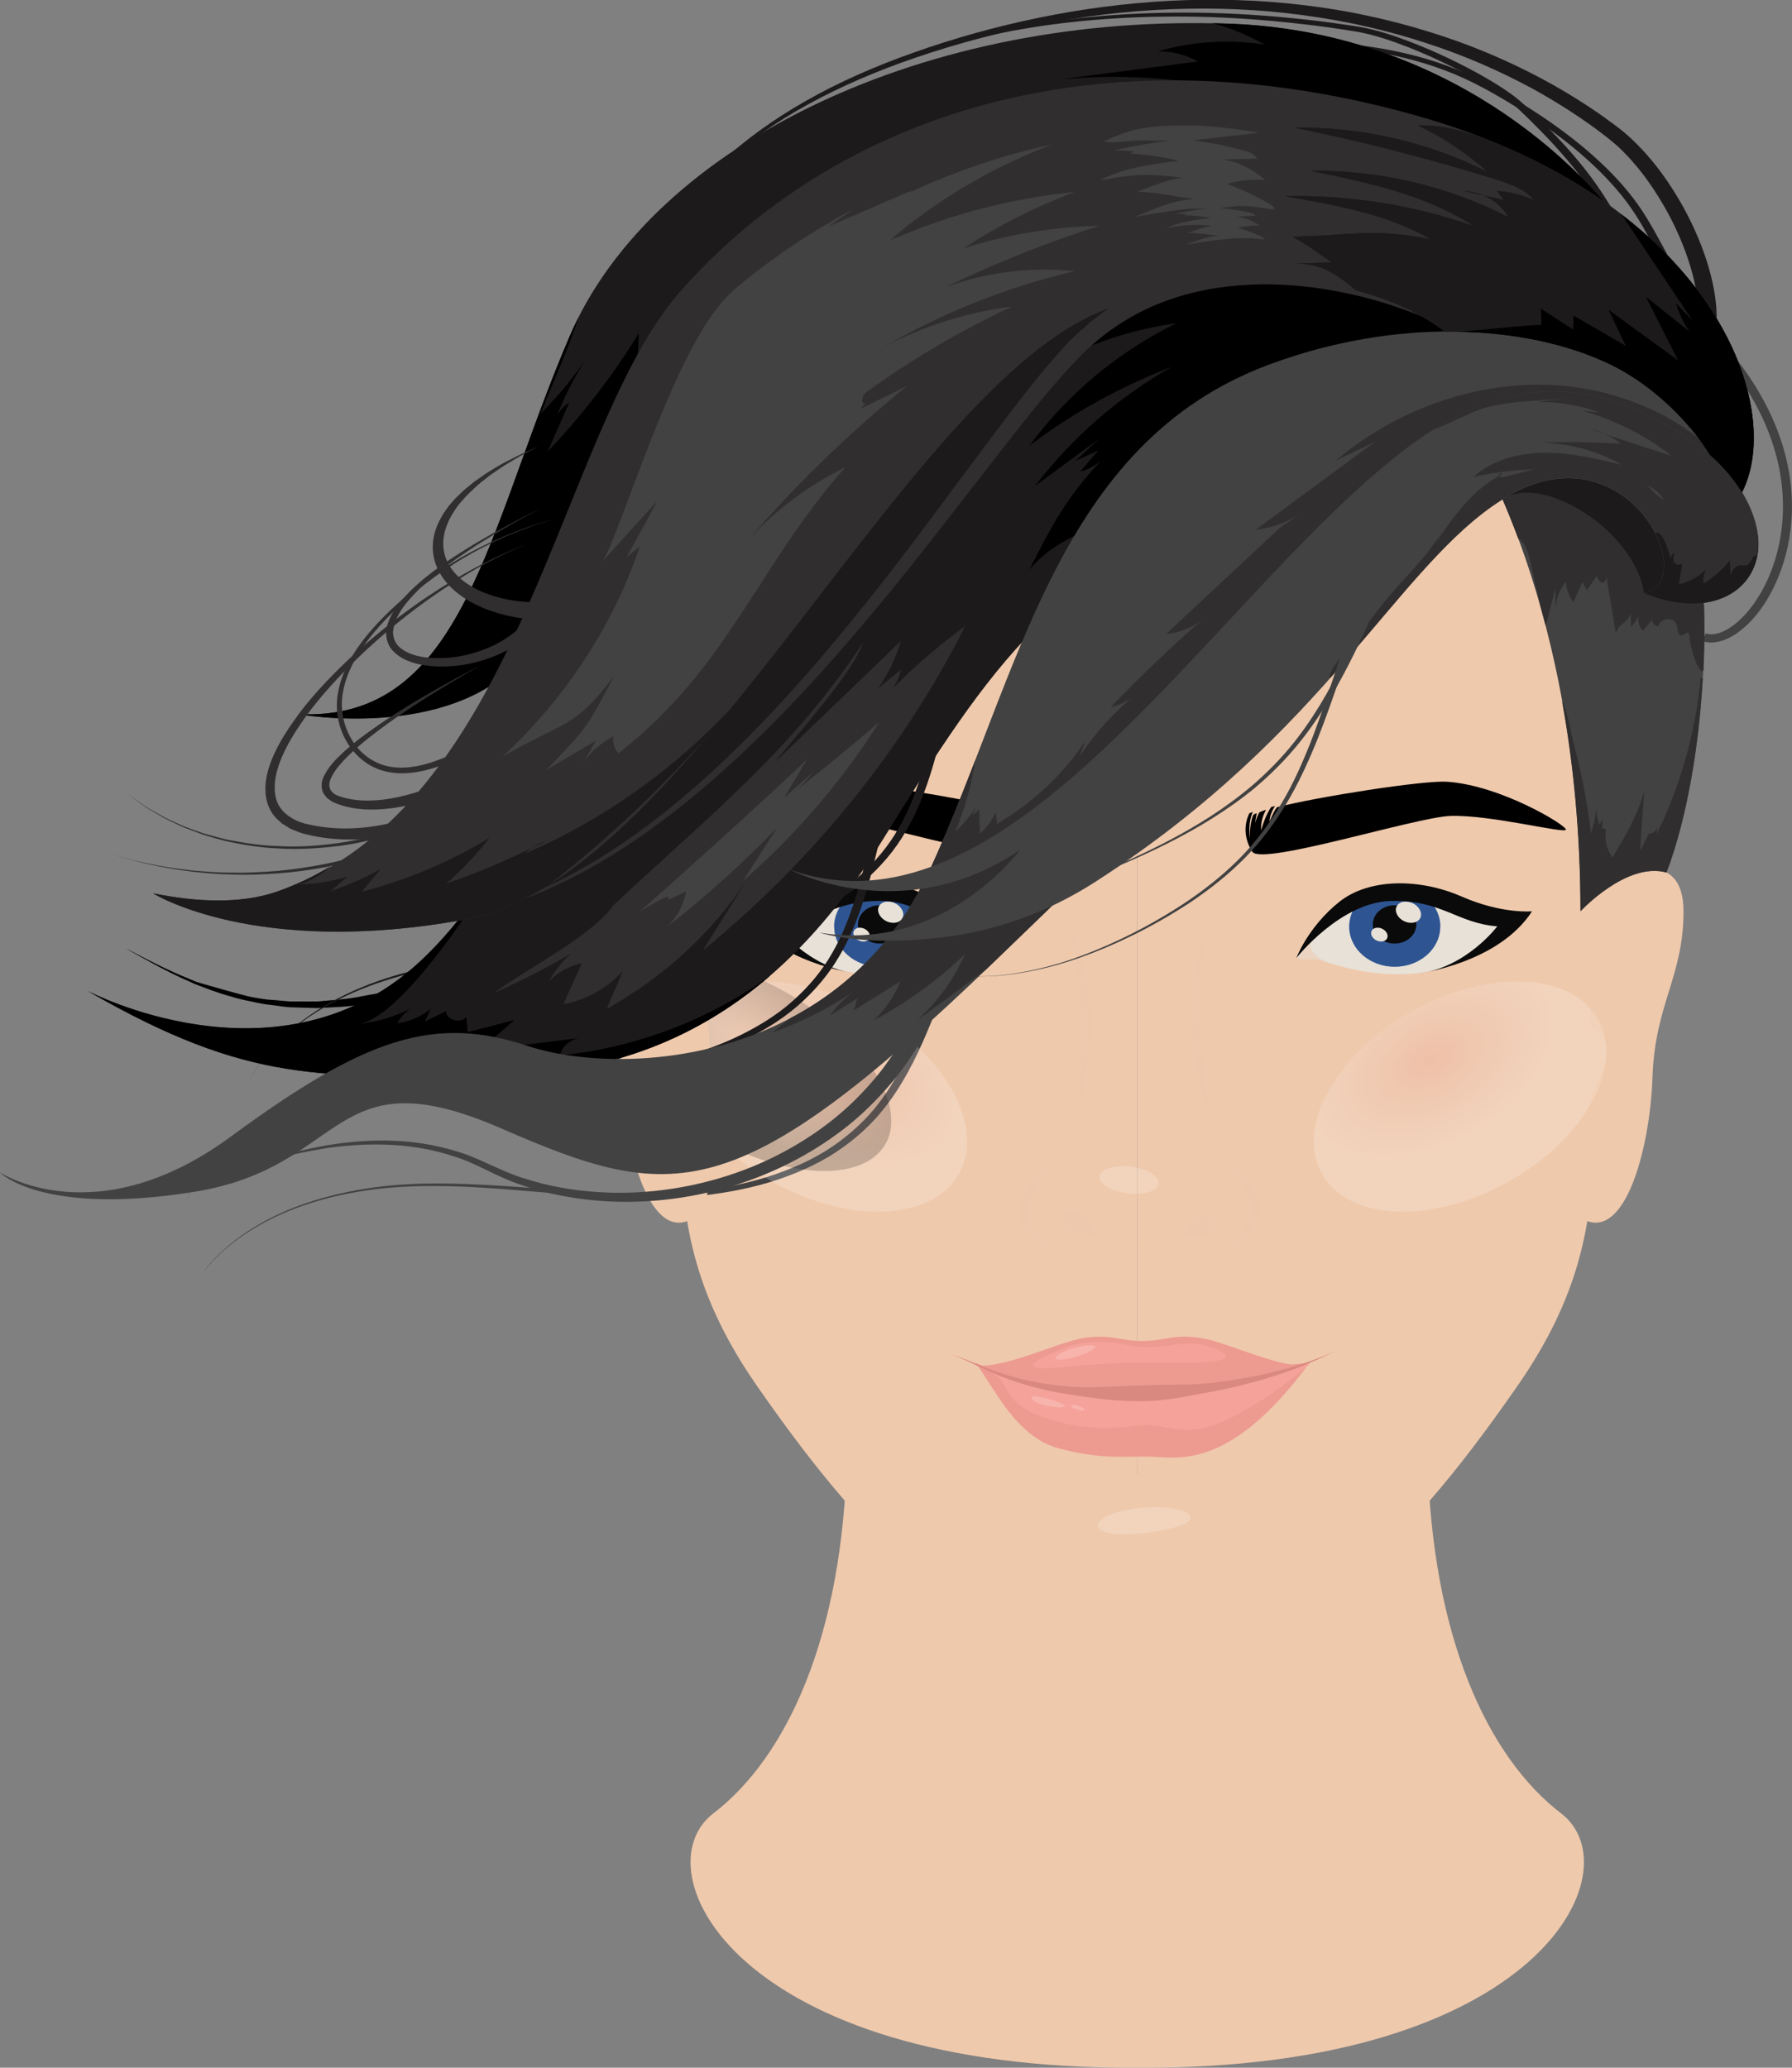<?xml version="1.0" encoding="UTF-8"?>
<svg xmlns="http://www.w3.org/2000/svg" xmlns:xlink="http://www.w3.org/1999/xlink" viewBox="0 0 130 150">
  <rect x="0" y="0" width="130" height="150" fill="#808080" stroke="none"/>
  <defs>
    <style>
      .cls-1 {
        fill: #ed9a91;
      }

      .cls-2 {
        isolation: isolate;
      }

      .cls-3 {
        fill: #f5a39a;
      }

      .cls-4 {
        fill: #0a0a0a;
      }

      .cls-5 {
        fill: url(#radial-gradient-3);
      }

      .cls-5, .cls-6, .cls-7, .cls-8, .cls-9 {
        opacity: .2;
      }

      .cls-5, .cls-7, .cls-10, .cls-11 {
        mix-blend-mode: screen;
      }

      .cls-6, .cls-12, .cls-13, .cls-14, .cls-15, .cls-8, .cls-9 {
        mix-blend-mode: multiply;
      }

      .cls-6, .cls-13, .cls-16, .cls-17, .cls-15 {
        fill: #efc9ac;
      }

      .cls-18 {
        fill: #e8e1d7;
      }

      .cls-7 {
        fill: #fff;
      }

      .cls-19, .cls-10 {
        fill: #424242;
      }

      .cls-12, .cls-13 {
        opacity: .3;
      }

      .cls-14, .cls-20 {
        fill: #2e5592;
      }

      .cls-14, .cls-10, .cls-17, .cls-15, .cls-11 {
        opacity: .5;
      }

      .cls-21 {
        fill: #1c1a1b;
      }

      .cls-22 {
        fill: #d98980;
      }

      .cls-23 {
        fill: #f7b4ad;
      }

      .cls-24 {
        fill: #302e2f;
      }

      .cls-8 {
        fill: url(#radial-gradient-2);
      }

      .cls-9 {
        fill: url(#radial-gradient);
      }
    </style>
    <radialGradient id="radial-gradient" cx="79.34" cy="781.82" fx="79.34" fy="781.82" r="12.36" gradientTransform="translate(436.58 403.75) rotate(148.04) scale(.93 .58) skewX(2.8)" gradientUnits="userSpaceOnUse">
      <stop offset="0" stop-color="#ed9a91"/>
      <stop offset=".39" stop-color="#f5ccc7"/>
      <stop offset=".73" stop-color="#fcf0ef"/>
      <stop offset=".9" stop-color="#fff"/>
    </radialGradient>
    <radialGradient id="radial-gradient-2" cx="-157.51" cy="531.65" fx="-157.51" fy="531.65" r="12.36" gradientTransform="translate(.98 403.75) rotate(31.96) scale(.93 -.58) skewX(2.8)" xlink:href="#radial-gradient"/>
    <radialGradient id="radial-gradient-3" cx="-163.05" cy="500.64" fx="-163.05" fy="500.64" r="12.36" gradientTransform="translate(40.06 350.1) rotate(31.96) scale(.93 -.48) skewX(2.32)" gradientUnits="userSpaceOnUse">
      <stop offset="0" stop-color="#edc4b0"/>
      <stop offset="1" stop-color="#000"/>
    </radialGradient>
  </defs>
  <g class="cls-2">
    <g id="Layer_2" data-name="Layer 2">
      <g id="Layer_1-2" data-name="Layer 1">
        <g>
          <path class="cls-16" d="M113.25,131.55c-5.34-4.09-9.42-12.87-9.69-25.99l-21.06,1.36-21.06-1.36c-.28,13.12-4.35,21.9-9.69,25.99-5.34,4.09,1.56,18.62,30.75,18.45,29.19,.17,36.09-14.36,30.75-18.45Z"/>
          <path class="cls-6" d="M82.5,106.92l-21.06-1.36c-.07,3.11-.35,6.03-.81,8.76,4.29,6.15,13.46,10.97,26.9,11.61,11.77,.56,14.96,12.32,19.23,19.22,8.4-4.56,9.78-11.05,6.5-13.59,0,0,0,0-.01-.01-1.34-1.02-2.59-1.18-3.73-2.9-.38-.57-.74-1.19-1.09-1.83-.36-.66-.71-1.36-1.04-2.1-.37-.82-.72-1.69-1.04-2.59-.33-.92-.63-1.87-.9-2.87-1.1-3.99-1.79-8.61-1.9-13.7l-21.06,1.36Z"/>
          <path class="cls-16" d="M115.4,59.45c1.06-20-5.62-34-32.9-35.59V119.98c11.45,0,18.85-6.85,27.59-19.45,8.75-12.6,4.24-20.82,5.31-41.09Z"/>
          <path class="cls-16" d="M49.6,59.45c-1.06-20,5.62-34,32.9-35.59V119.98c-11.45,0-18.84-6.85-27.59-19.45-8.75-12.6-4.24-20.82-5.31-41.09Z"/>
          <path class="cls-16" d="M114.65,66.11c2.88-3.32,7.48-4.74,7.48,0s-2.07,6.72-2.25,12.02c-.18,5.3-2.07,12.25-5.23,10.2-3.16-2.06,0-22.21,0-22.21Z"/>
          <path class="cls-19" d="M68.39,72.02s-.32,.87-.94,2.38c-.31,.75-.7,1.67-1.22,2.69-.53,1.02-1.17,2.16-2.07,3.29-.89,1.14-2.05,2.23-3.47,3.17-1.41,.94-3.09,1.67-4.88,2.22-1.8,.54-3.73,.87-5.69,1.04-1.97,.16-3.98,.15-5.98,.04-4-.21-7.95-.73-11.69-.8-1.87-.04-3.68,.02-5.37,.24-1.69,.22-3.27,.57-4.68,1.03-2.83,.91-4.91,2.26-6.15,3.38-.32,.27-.58,.54-.8,.77-.23,.23-.41,.43-.55,.61-.28,.34-.43,.53-.43,.53,0,0,.15-.18,.42-.53,.13-.18,.31-.39,.54-.62,.22-.24,.48-.51,.8-.78,1.22-1.14,3.3-2.51,6.13-3.45,1.41-.47,2.99-.84,4.69-1.08,1.7-.24,3.52-.32,5.39-.29,3.75,.04,7.73,.51,11.71,.69,1.99,.09,3.98,.08,5.92-.09,1.94-.19,3.84-.53,5.59-1.08,1.75-.56,3.37-1.28,4.73-2.21,1.35-.92,2.48-1.99,3.32-3.09,.86-1.1,1.47-2.22,1.98-3.22,.5-1.01,.87-1.91,1.17-2.66,.59-1.5,.9-2.37,.9-2.37l.62,.2Z"/>
          <g>
            <g>
              <path class="cls-13" d="M94.06,69.28c-.75,.29-2.41-7.27,.37-8.1,4.79-1.43,8.57-1.78,12.26,.15,3.69,1.93,4.09,4.47,3.71,5.19-1.01,1.88-16.34,2.76-16.34,2.76Z"/>
              <path class="cls-13" d="M109.73,67.03s-.72-2.86-5.65-4.26c0,0,3.1,1.56,3.97,3.38,.87,1.83,1.68,.88,1.68,.88Z"/>
              <path class="cls-13" d="M94.23,69.41s.21-5.12,5.67-6.62c0,0-3.71,1.63-4.33,5.35l-1.35,1.28Z"/>
              <g>
                <path class="cls-18" d="M94.05,69.49c.18,.2,.9,.03,1.64,.16,.67,.12,3.49,1.32,7.06,.96,3.57-.36,6.58-3.16,6.58-3.16l.71-.38s-4.61-2.93-8-2.63c-3.39,.3-7.11,2.89-8,5.05Z"/>
                <path class="cls-15" d="M96.06,69.68c-.8-.35-1.04-.83-1.03-1.44l-.15-.05c-.37,.44-.65,.88-.83,1.3,.18,.2,.96,.07,1.64,.16,.1,.02,.26,.05,.46,.09-.02-.02-.05-.05-.09-.07Z"/>
                <path class="cls-20" d="M104.48,67.22c0,1.61-1.48,2.91-3.3,2.91s-3.3-1.3-3.3-2.91,1.48-2.91,3.3-2.91,3.3,1.3,3.3,2.91Z"/>
                <path class="cls-14" d="M104.48,67.22c0,1.61-1.48,2.91-3.3,2.91s-3.3-1.3-3.3-2.91c0-1.52,1.31-2.76,2.99-2.89-1.53,.14-2.73,1.28-2.73,2.67,0,1.48,1.37,2.68,3.05,2.68s3.05-1.21,3.05-2.68c0-1.39-1.2-2.53-2.73-2.67,1.68,.14,2.99,1.38,2.99,2.89Z"/>
                <path class="cls-4" d="M102.75,67.06c0,.77-.71,1.39-1.58,1.39s-1.58-.62-1.58-1.39,.71-1.39,1.58-1.39,1.58,.62,1.58,1.39Z"/>
                <path class="cls-18" d="M99.54,67.47c-.16,.21-.05,.53,.24,.71,.29,.18,.65,.16,.81-.05,.16-.21,.05-.53-.24-.71-.29-.18-.65-.16-.81,.05Z"/>
                <path class="cls-18" d="M101.37,65.67c-.24,.32-.07,.81,.37,1.09,.45,.28,1,.24,1.24-.08s.07-.81-.37-1.09c-.45-.28-1-.24-1.24,.08Z"/>
                <path class="cls-4" d="M94.05,69.49s3.21-4.07,6.89-4.13c3.68-.07,4.75,1.61,7.68,1.84,0,0-2.24,2.99-5.71,3.42,0,0,5.8-.74,8.23-4.51,0,0-2.17,.21-5.1-1.07-3.09-1.35-6.74-1.33-8.89,.39-2.25,1.8-3.11,4.07-3.11,4.07Z"/>
              </g>
            </g>
            <g>
              <path class="cls-13" d="M70.94,69.28c.75,.29,2.41-7.27-.37-8.1-4.79-1.43-8.57-1.78-12.26,.15-3.69,1.93-4.09,4.47-3.71,5.19,1.01,1.88,16.34,2.76,16.34,2.76Z"/>
              <path class="cls-13" d="M55.26,67.03s.72-2.86,5.65-4.26c0,0-3.1,1.56-3.97,3.38-.87,1.83-1.68,.88-1.68,.88Z"/>
              <path class="cls-13" d="M70.77,69.41s-.21-5.12-5.67-6.62c0,0,3.71,1.63,4.33,5.35l1.35,1.28Z"/>
              <g>
                <path class="cls-18" d="M70.95,69.49c-.18,.2-.9,.03-1.64,.16-.67,.12-3.49,1.32-7.06,.96-3.57-.36-6.58-3.16-6.58-3.16l-.71-.38s4.61-2.93,8-2.63c3.39,.3,7.11,2.89,8,5.05Z"/>
                <path class="cls-15" d="M68.93,69.68c.8-.35,1.04-.83,1.03-1.44l.15-.05c.37,.44,.65,.88,.83,1.3-.18,.2-.96,.07-1.64,.16-.1,.02-.26,.05-.46,.09,.02-.02,.05-.05,.09-.07Z"/>
                <path class="cls-20" d="M60.52,67.22c0,1.61,1.48,2.91,3.3,2.91s3.3-1.3,3.3-2.91-1.48-2.91-3.3-2.91-3.3,1.3-3.3,2.91Z"/>
                <path class="cls-14" d="M60.52,67.22c0,1.61,1.48,2.91,3.3,2.91s3.3-1.3,3.3-2.91c0-1.52-1.31-2.76-2.99-2.89,1.53,.14,2.73,1.28,2.73,2.67,0,1.48-1.37,2.68-3.05,2.68s-3.05-1.21-3.05-2.68c0-1.39,1.2-2.53,2.73-2.67-1.68,.14-2.99,1.38-2.99,2.89Z"/>
                <path class="cls-4" d="M62.24,67.06c0,.77,.71,1.39,1.58,1.39s1.58-.62,1.58-1.39-.71-1.39-1.58-1.39-1.58,.62-1.58,1.39Z"/>
                <path class="cls-18" d="M61.98,67.47c-.16,.21-.05,.53,.24,.71,.29,.18,.65,.16,.81-.05,.16-.21,.05-.53-.24-.71-.29-.18-.65-.16-.81,.05Z"/>
                <path class="cls-18" d="M63.81,65.67c-.24,.32-.07,.81,.37,1.09,.45,.28,1,.24,1.24-.08s.07-.81-.37-1.09c-.45-.28-1-.24-1.24,.08Z"/>
                <path class="cls-4" d="M70.95,69.49s-3.21-4.07-6.89-4.13c-3.68-.07-4.75,1.61-7.68,1.84,0,0,2.24,2.99,5.71,3.42,0,0-5.8-.74-8.23-4.51,0,0,2.17,.21,5.1-1.07,3.09-1.35,6.74-1.33,8.89,.39,2.25,1.8,3.11,4.07,3.11,4.07Z"/>
              </g>
            </g>
            <path class="cls-15" d="M77.08,83.09s-.09,.13-.26,.33c-.16,.21-.43,.48-.74,.82-.6,.68-1.49,1.59-1.93,2.83-.09,.31-.16,.64-.15,.98,0,.09,0,.15,.02,.26l.05,.21c.03,.14,.1,.32,.16,.46,.28,.57,.73,.96,1.13,1.22,.4,.26,.79,.39,1.05,.48,.27,.08,.42,.1,.42,.1,0,0-.14-.07-.38-.2-.24-.13-.55-.35-.9-.63-.35-.28-.66-.69-.86-1.16-.03-.12-.08-.21-.1-.36l-.03-.22s0-.12,0-.18c-.01-.26,.06-.53,.14-.79,.38-1.06,1.14-2.04,1.64-2.81,.26-.38,.45-.72,.57-.96,.12-.24,.16-.39,.16-.39Z"/>
            <path class="cls-15" d="M88.43,83.59s.39,.45,.92,1.13c.51,.68,1.21,1.65,1.36,2.7,.04,.26,.04,.52-.01,.76-.03,.21-.16,.53-.25,.71-.24,.44-.55,.83-.87,1.12-.63,.59-1.15,.9-1.15,.9,0,0,.6-.14,1.36-.65,.37-.27,.79-.62,1.11-1.12,.16-.3,.28-.48,.36-.84,.07-.31,.08-.64,.04-.95-.2-1.28-1.07-2.21-1.7-2.83-.66-.62-1.17-.93-1.17-.93Z"/>
            <path class="cls-15" d="M77.3,66.52s.11,.21,.3,.57c.19,.36,.42,.89,.65,1.56,.2,.67,.43,1.45,.56,2.31,.15,.86,.22,1.78,.26,2.71,0,.92,0,1.85-.09,2.71-.06,.86-.21,1.66-.32,2.34-.25,1.36-.55,2.24-.55,2.24,0,0,.09-.92,.19-2.28,.09-1.36,.17-3.18,.13-4.99-.03-.9-.08-1.81-.18-2.65-.07-.42-.08-.83-.16-1.21-.07-.38-.12-.75-.2-1.08-.16-.66-.27-1.22-.42-1.6-.11-.39-.18-.61-.18-.61Z"/>
            <path class="cls-15" d="M87.59,67.68s-.09,.2-.25,.54c-.16,.34-.35,.85-.53,1.48-.15,.63-.32,1.37-.39,2.17-.08,.8-.08,1.66-.05,2.52,.06,.85,.15,1.71,.3,2.5,.13,.79,.34,1.52,.5,2.14,.35,1.24,.72,2.03,.72,2.03,0,0-.16-.84-.36-2.09-.2-1.25-.41-2.93-.51-4.6-.04-.84-.05-1.68-.03-2.46,.03-.39,.02-.77,.06-1.13,.04-.36,.06-.7,.11-1.01,.11-.62,.18-1.15,.29-1.51,.08-.37,.13-.57,.13-.57Z"/>
            <path class="cls-15" d="M86.41,88.6c.36-.57,1.16-.69,1.5-.32,.61,.65-.04,1.34-.99,1.42-.54,.05-.88,.05-1.17,.08,.39-.6,.51-.96,.66-1.19Z"/>
            <path class="cls-15" d="M78.17,87.81c.51,.15,.93,.59,1.09,1.13,.09,.3,.22,.54,.34,.73-.62-.29-1.44-.05-2.1-.42-.29-.16-.55-.73-.36-1.07,.15-.27,.57-.44,1.03-.37Z"/>
            <path d="M90.63,59l.26-.1c-.28,.55-.28,1.31-.22,1.91-.01-.57,.06-1.25,.23-1.65,.02-.05,.08-.11,.27-.17-.05,.23-.09,.49-.12,.72,.08-.32,.22-.61,.31-.78,.17-.08,.34-.14,.49-.19-.17,.3-.41,.83-.36,1.5,0,0,.29-1.12,.74-1.7,.08-.02,.19-.05,.28-.07-.03,0-.42,.61-.4,1.13,0,0,.28-.75,.53-1.04,2.89-.75,10.65-1.97,12.35-1.85,3.88,.27,8.6,3.13,8.61,3.47,.01,.34-5.41-1.08-8.37-.99-2.48,.08-13.64,3.61-14.37,2.61,0,0-.97-1.3-.22-2.81Z"/>
            <path class="cls-9" d="M96.2,85.61c-2.34-3.17,.11-8.45,5.48-11.8,5.37-3.35,11.62-3.49,13.96-.32,2.34,3.17-.11,8.45-5.48,11.8-5.37,3.35-11.62,3.49-13.96,.32Z"/>
            <path class="cls-8" d="M69.27,85.61c2.34-3.17-.11-8.45-5.48-11.8-5.37-3.35-11.62-3.49-13.96-.32-2.34,3.17,.11,8.45,5.48,11.8,5.37,3.35,11.62,3.49,13.96,.32Z"/>
            <g class="cls-12">
              <path class="cls-17" d="M79.49,89.4s.39,.18,.97,.34c.58,.17,1.37,.32,2.14,.32,.79-.01,1.6-.09,2.18-.23,.59-.13,.96-.33,.96-.33,0,0-.22,.37-.82,.66-.58,.3-1.44,.52-2.32,.52-.91,0-1.75-.31-2.3-.62-.56-.32-.81-.65-.81-.65Z"/>
            </g>
            <path class="cls-7" d="M84.06,85.88c-.08,.53-1.11,.84-2.29,.68-1.18-.16-2.07-.71-1.99-1.24,.08-.53,1.11-.84,2.29-.68,1.18,.16,2.07,.71,1.99,1.24Z"/>
            <g class="cls-12">
              <path class="cls-16" d="M81.23,86.67s.24,.03,.58,.03c.34,0,.8,0,1.22-.13,.43-.09,.8-.31,1.06-.51,.27-.19,.42-.37,.42-.37-.01,0-.07,.21-.29,.49-.11,.13-.26,.28-.45,.4-.19,.12-.42,.22-.66,.29-.48,.12-.98,.08-1.33,0-.35-.09-.56-.2-.56-.2Z"/>
            </g>
            <path d="M74.29,59l-.26-.1c.28,.55,.28,1.31,.22,1.91,.01-.57-.06-1.25-.23-1.65-.02-.05-.08-.11-.27-.17,.05,.23,.09,.49,.12,.72-.08-.32-.22-.61-.31-.78-.17-.08-.34-.14-.49-.19,.17,.3,.41,.83,.36,1.5,0,0-.29-1.12-.74-1.7-.08-.02-.19-.05-.28-.07,.03,0,.42,.61,.4,1.13,0,0-.28-.75-.53-1.04-2.89-.75-10.65-1.97-12.35-1.85-3.88,.27-8.6,3.13-8.61,3.47-.01,.34,5.41-1.08,8.37-.99,2.48,.08,13.64,3.61,14.37,2.61,0,0,.97-1.3,.22-2.81Z"/>
            <path class="cls-5" d="M64.04,83.3c1.94-2.63-.83-7.47-6.2-10.82-5.37-3.35-11.29-3.93-13.24-1.3-1.94,2.63,.83,7.47,6.2,10.82,5.37,3.35,11.29,3.93,13.23,1.3Z"/>
            <g>
              <g>
                <path class="cls-13" d="M73,101.37c1.06,1.34,2.33,4.37,4.93,5.06,2.6,.69,3.96,.44,5.46,.49s4.63,.88,9.34-5.54c0,0-7.58,.9-11.14-.06-3.57-.96-6.17,1.23-8.59,.06Z"/>
                <path class="cls-1" d="M70.75,98.85c1.3,1.64,2.87,5.37,6.06,6.22,3.19,.85,4.87,.55,6.71,.6,1.84,.05,5.69,1.08,11.48-6.81,0,0-9.31,1.1-13.69-.07-4.38-1.17-7.58,1.51-10.55,.07Z"/>
                <path class="cls-1" d="M87.04,97.05c-1.95-.28-2.54,.23-4.17,.23s-2.22-.5-4.17-.23c-1.95,.28-6.01,2.34-7.95,1.97,4.6,1.79,9.04,1.93,12.12,1.93s7.52-.14,12.12-1.93c-1.95,.37-6.01-1.7-7.95-1.97Z"/>
                <path class="cls-3" d="M71.88,99.52c1.44,.78,.78,2.03,3.27,3.07,2.5,1.04,4.86,1.13,7.16,.86,2.3-.28,2.63,.6,5.06,.13,2.43-.47,7.59-4.28,7.62-4.73,0,0-3.6,1.38-8.22,1.9-4.63,.52-10.94,.25-14.89-1.23Z"/>
                <path class="cls-22" d="M68.91,98.2s.43,.13,1.16,.43c.73,.29,1.76,.76,3.05,1.14,1.28,.39,2.82,.7,4.49,.82,1.67,.13,3.46-.04,5.23-.08,1.79-.1,3.56,.01,5.23-.21,1.66-.2,3.21-.49,4.51-.82,2.62-.64,4.24-1.46,4.24-1.46,0,0-1.58,.88-4.16,1.73-1.29,.42-2.82,.84-4.5,1.16-.84,.16-1.71,.32-2.59,.48-.9,.16-1.79,.24-2.71,.26-.91,0-1.82-.03-2.72-.14-.89-.1-1.77-.22-2.61-.36-1.69-.25-3.24-.67-4.51-1.15-1.27-.48-2.27-1.01-2.99-1.33-.71-.33-1.14-.48-1.14-.48Z"/>
                <path class="cls-23" d="M75.05,101.64c.52,.4,2.4,.61,2.16,.31s-3.2-1.1-2.16-.31Z"/>
                <path class="cls-23" d="M78.48,102.1c-.54-.29-1-.2-.67,.01s1.33,.35,.67-.01Z"/>
                <path class="cls-3" d="M77.31,97.76c-1.84,.72-2.96,1.28-2.08,1.47,.88,.18,4.51-.48,8.44-.38,3.93,.1,6.78-.08,4.36-1.06-2.03-.83-3.65,.28-6.02-.19-2.37-.47-3.69-.23-4.7,.16Z"/>
                <path class="cls-23" d="M78.88,97.61c-1.57,.15-3.16,1.13-1.8,1.01,1.37-.12,3.37-1.16,1.8-1.01Z"/>
              </g>
              <path class="cls-7" d="M81.17,109.67c-2.64,.7-2,2.24,2.92,1.38s.92-2.39-2.92-1.38Z"/>
            </g>
            <path class="cls-13" d="M115.42,74.61c-.72-2.36,2.94-8.11,3.85-7.02,.91,1.09-2.22,3.97-1.58,7.32,.64,3.35-.44,10.29-1.5,8.67-1.05-1.62-1.2-3.48-.45-4.79s1.47-3.51-.32-4.18Z"/>
            <path class="cls-13" d="M49.5,74.69c.72-2.36-2.94-8.11-3.85-7.02-.91,1.09,2.22,3.97,1.58,7.32s.44,10.29,1.5,8.67c1.05-1.62,1.2-3.48,.45-4.79-.75-1.31-1.47-3.51,.32-4.18Z"/>
          </g>
          <g>
            <path class="cls-21" d="M117.49,17.69s-.11-.25-.31-.71c-.22-.45-.53-1.12-1.01-1.93-.48-.81-1.12-1.78-1.96-2.82-.83-1.04-1.86-2.17-3.04-3.34-.6-.58-1.21-1.22-1.92-1.73-.72-.53-1.53-1.02-2.38-1.5-1.7-.95-3.58-1.84-5.6-2.57-1.01-.36-2.06-.68-3.15-.84-1.11-.18-2.23-.34-3.37-.47-2.27-.27-4.59-.46-6.92-.54-4.65-.15-9.33,.12-13.62,.86-4.3,.73-8.19,1.93-11.36,3.29-1.59,.67-2.99,1.39-4.2,2.08-1.22,.68-2.22,1.35-3.04,1.9-.81,.57-1.44,1.03-1.85,1.36-.42,.33-.64,.5-.64,.5,0,0,.22-.18,.63-.51,.41-.34,1.03-.8,1.83-1.38,.82-.56,1.82-1.24,3.03-1.93,1.21-.69,2.6-1.43,4.19-2.11,3.16-1.39,7.06-2.62,11.36-3.39,4.3-.78,9-1.09,13.67-.97,2.34,.06,4.67,.23,6.96,.49,1.14,.12,2.28,.28,3.39,.45,1.13,.16,2.22,.47,3.24,.83,2.06,.73,3.96,1.61,5.7,2.56,.87,.48,1.69,.97,2.45,1.51,.78,.55,1.38,1.18,1.99,1.76,1.21,1.17,2.26,2.3,3.12,3.36,.86,1.05,1.53,2.04,2.03,2.86,.51,.83,.83,1.51,1.07,1.98,.21,.46,.32,.71,.32,.71l-.6,.23Z"/>
            <path class="cls-21" d="M122.49,23.34s-.01-.06-.04-.18c-.03-.12-.07-.25-.15-.46-.15-.42-.42-1.04-.79-1.82-.37-.78-.85-1.72-1.42-2.79-.58-1.06-1.21-2.28-2.1-3.46-.89-1.19-2.04-2.37-3.36-3.51-1.33-1.14-2.84-2.23-4.48-3.26-1.65-1.02-3.39-2.03-5.32-2.75-1.92-.74-3.99-1.2-6.08-1.51-2.09-.3-4.22-.49-6.31-.63-2.09-.13-4.15-.2-6.15-.19-3.99,.03-7.71,.38-10.85,.95-1.57,.27-2.99,.61-4.24,.93-1.24,.34-2.32,.66-3.19,.97-.88,.29-1.55,.56-2.01,.75-.46,.18-.7,.28-.7,.28,0,0,.24-.1,.7-.28,.46-.19,1.12-.47,2-.76,.87-.32,1.94-.66,3.18-1,1.25-.34,2.66-.69,4.23-.97,3.13-.6,6.86-.98,10.86-1.05,2-.03,4.07,.02,6.17,.13,2.1,.12,4.22,.29,6.34,.57,2.12,.28,4.22,.74,6.19,1.47,1.98,.72,3.77,1.72,5.43,2.74,3.34,2.05,6.18,4.39,8.06,6.84,.94,1.22,1.58,2.46,2.17,3.52,.58,1.07,1.06,2.02,1.44,2.81,.38,.79,.66,1.42,.82,1.87,.08,.22,.15,.44,.17,.54,.03,.12,.04,.18,.04,.18l-.64,.11Z"/>
            <path class="cls-21" d="M123.22,23.64s0-.09,0-.27c0-.17,.03-.46,0-.78-.02-.62-.14-1.61-.47-2.83-.33-1.22-.88-2.68-1.73-4.27-.86-1.57-2-3.31-3.62-4.84-.42-.37-.85-.72-1.35-1.09-.49-.38-.99-.72-1.5-1.07-1.03-.7-2.15-1.38-3.32-2.03-2.36-1.28-4.98-2.44-7.81-3.35-1.41-.46-2.87-.87-4.37-1.2-1.5-.35-3.04-.61-4.6-.82-3.13-.42-6.33-.55-9.54-.42-6.42,.25-12.77,1.57-18.42,3.49-2.83,.96-5.48,2.1-7.85,3.4-2.37,1.3-4.45,2.78-6.17,4.34-1.71,1.56-3.06,3.19-4.07,4.74-1,1.55-1.69,3-2.12,4.23-.44,1.23-.64,2.24-.77,2.92-.1,.69-.15,1.06-.15,1.06,0,0,.05-.37,.13-1.06,.12-.69,.31-1.7,.73-2.94,.42-1.24,1.09-2.71,2.07-4.28,1-1.56,2.33-3.22,4.03-4.82,1.71-1.58,3.79-3.1,6.16-4.44,2.37-1.35,5.03-2.52,7.87-3.52,5.66-2,12.04-3.4,18.53-3.73,3.24-.17,6.52-.07,9.68,.31,1.59,.19,3.15,.44,4.68,.78,1.53,.32,3.03,.72,4.47,1.17,2.9,.89,5.59,2.04,8.03,3.33,1.22,.65,2.36,1.33,3.44,2.04,.54,.36,1.07,.71,1.55,1.08,.49,.34,1,.74,1.45,1.14,1.78,1.64,2.99,3.43,3.91,5.07,.91,1.65,1.51,3.18,1.88,4.47,.37,1.3,.52,2.34,.55,3.11,.03,.38,0,.62,0,.81,0,.18,0,.27,0,.27l-1.3-.03Z"/>
            <path class="cls-21" d="M122.01,27.32c1.66-5.87-10.79-24.73-32.71-25.59-21.92-.86-41.94,8.63-47.98,22.67-6.04,14.04-7.65,28.01-19.71,27.41,0,0,10.94,2,16.24-3.99,3.79-4.28,62.77-21.06,62.77-21.06l21.4,.56Z"/>
            <path d="M46.33,24.2c-1.87,3.05-4.09,5.92-6.6,8.56,.52-1.18,1.04-2.36,1.56-3.54-.37,.22-.67,.54-.88,.89,.56-1.38,1.24-2.73,2.06-4-.95,1.38-2.03,2.68-3.23,3.87,.87-2.27,1.98-4.62,2.73-6.96-.23,.45-.44,.91-.64,1.37-6.04,14.04-7.65,28.01-19.71,27.41,0,0,10.94,2,16.24-3.99,.31-.35,.98-.77,1.94-1.27,.33-.55,.64-1.1,.94-1.65,3.43-6.43,5.36-13.54,5.6-20.7Z"/>
            <path d="M118.65,17.55c-5.01-7.22-15.21-15.27-29.35-15.83-.48-.02-.96-.03-1.44-.04,.1,.01,.19,.03,.26,.05,1.27,.33,2.51,.88,3.64,1.51-2.58-.41-5.26-.24-7.75,.48,1.01,0,2.03,.25,2.89,.74-3.36,.44-6.71,.87-10.07,1.31,3.03-.3,6.11-.25,9.12,.14-1.32,.37-2.69,.59-4.07,.64,3.31-.03,6.64-.06,9.89,.52,2.58,.46,5.07,1.3,7.53,2.14,2.45,.84,4.91,1.7,7.22,2.83,4,1.96,7.75,4.79,12.13,5.51Z"/>
            <path d="M9.25,68.86s.49,.25,1.35,.7c.43,.22,.95,.49,1.57,.77,.61,.3,1.32,.58,2.08,.9,.79,.28-.93-.22,0,0,.46,.14,3.51,1.02,4.01,1.1,.49,.09,1,.19,1.52,.21,.52,.03,1.05,.12,1.59,.11,.54,0,1.08,0,1.63,0,1.09-.1,2.21-.15,3.3-.39,.54-.11,1.1-.17,1.63-.32,.53-.14,1.07-.28,1.59-.42,.53-.12,1.04-.3,1.54-.48,.5-.17,1-.35,1.49-.52,.97-.35,1.88-.78,2.75-1.14,.44-.18,.85-.38,1.25-.58,.4-.2,.78-.39,1.15-.57,.74-.37,1.42-.69,1.99-1.04,.58-.33,1.08-.62,1.5-.86,.83-.47,1.31-.74,1.31-.74l.7,1.01s-.49,.26-1.36,.71c-.43,.23-.96,.5-1.56,.82-.59,.33-1.3,.64-2.07,.99-.38,.17-.78,.36-1.19,.54-.41,.19-.84,.38-1.3,.55-.91,.34-1.84,.74-2.85,1.07-.51,.16-1.02,.32-1.55,.48-.52,.16-1.05,.33-1.6,.44-.55,.12-1.1,.25-1.65,.38-.55,.13-1.12,.18-1.68,.27-1.12,.2-2.27,.22-3.39,.28-.56-.02-1.12-.03-1.67-.05-.55,0-1.09-.11-1.62-.17-.53-.05-1.04-.16-1.54-.27-.5-.1-.99-.21-1.45-.36-.94-.25-1.78-.59-2.57-.89-.76-.34-1.46-.65-2.06-.97-.61-.3-1.11-.59-1.54-.82-.84-.47-1.33-.74-1.33-.74Z"/>
            <path class="cls-19" d="M124.14,46.61c-.22,0-.43-.03-.63-.1l.23-.56c.91,.31,2.28-.51,3.41-2.04,2.51-3.4,4.53-11.4-3.77-19.86l.49-.4c8.57,8.74,6.43,17.06,3.82,20.6-1.11,1.5-2.43,2.36-3.55,2.36Z"/>
            <path class="cls-16" d="M50.35,66.11c-2.88-3.32-7.48-4.74-7.48,0s2.07,6.72,2.25,12.02c.18,5.3,2.07,12.25,5.23,10.2,3.16-2.06,0-22.21,0-22.21Z"/>
            <path class="cls-21" d="M90.32,36.95c-13.47,3.84-18.43,11.3-26.3,24-7.25,11.7-16.37,17.08-28.55,17.1-12.18,.02-17.3,.63-29.06-6.13,0,0,13.39,7.03,23.51-1.66,10.12-8.7,16.87-32.68,32.43-41.99,15.56-9.31,36.13-4.57,40.37-3.19,4.24,1.38-12.41,11.88-12.41,11.88Z"/>
            <path class="cls-21" d="M68.68,51.63s-.19,.9-.6,2.47c-.2,.78-.46,1.74-.83,2.81-.38,1.07-.86,2.28-1.6,3.5-.72,1.24-1.73,2.45-3,3.55-1.27,1.1-2.83,2.02-4.53,2.78-1.71,.75-3.57,1.3-5.5,1.7-1.93,.39-3.92,.62-5.92,.74-3.99,.26-7.99,.22-11.71,.58-1.86,.18-3.65,.45-5.29,.87-1.65,.42-3.17,.95-4.5,1.57-2.68,1.24-4.56,2.82-5.63,4.08-.28,.31-.5,.6-.69,.86-.2,.25-.35,.48-.46,.67-.23,.37-.35,.57-.35,.57,0,0,.12-.2,.35-.58,.11-.19,.26-.42,.45-.67,.18-.26,.4-.56,.68-.87,1.06-1.27,2.93-2.88,5.6-4.15,1.33-.64,2.85-1.19,4.51-1.62,1.66-.44,3.45-.73,5.31-.93,3.73-.41,7.74-.4,11.7-.7,1.98-.15,3.96-.39,5.86-.79,1.9-.41,3.73-.98,5.39-1.73,1.66-.76,3.17-1.67,4.38-2.75,1.21-1.07,2.18-2.26,2.86-3.46,.7-1.19,1.15-2.37,1.52-3.43,.35-1.06,.6-2,.79-2.78,.38-1.56,.57-2.46,.57-2.46l.64,.12Z"/>
            <path class="cls-21" d="M63.87,60.66s-.2,.9-.6,2.47c-.2,.78-.46,1.74-.83,2.81-.38,1.07-.86,2.28-1.6,3.5-.72,1.23-1.73,2.45-3,3.55-1.27,1.1-2.83,2.02-4.53,2.78-1.71,.75-3.57,1.3-5.5,1.71-1.93,.39-3.93,.61-5.92,.74-3.99,.26-7.99,.22-11.71,.58-1.86,.18-3.65,.45-5.29,.87-1.65,.41-3.17,.95-4.5,1.57-2.67,1.24-4.56,2.82-5.63,4.08-.28,.31-.5,.6-.69,.86-.2,.25-.35,.48-.46,.67-.23,.37-.35,.57-.35,.57,0,0,.12-.2,.35-.58,.11-.19,.26-.42,.45-.68,.18-.26,.4-.56,.68-.87,1.06-1.27,2.93-2.88,5.6-4.14,1.33-.63,2.85-1.19,4.51-1.62,1.66-.44,3.45-.73,5.31-.93,3.73-.4,7.73-.4,11.7-.7,1.98-.14,3.96-.38,5.86-.79,1.9-.41,3.73-.98,5.39-1.73,1.66-.76,3.17-1.67,4.38-2.75,1.21-1.07,2.18-2.26,2.86-3.46,.7-1.19,1.15-2.37,1.52-3.43,.35-1.06,.6-2,.79-2.78,.38-1.56,.57-2.46,.57-2.46l.64,.12Z"/>
            <g>
              <path d="M35.36,64.01c.21-.3,.37-.56,.44-.74-.14,.23-.28,.48-.44,.74Z"/>
              <path d="M6.42,71.92c11.75,6.77,16.88,6.16,29.06,6.13,8.03-.01,14.72-2.36,20.43-7.3-4.38,3.19-9.73,5.26-15.29,5.81,.14-.64,.74-1.17,1.44-1.26-2.43,.3-4.86,.6-7.29,.9,.85-.73,1.7-1.47,2.55-2.2-1.13,.29-2.26,.58-3.39,.87-.04-.37-.07-.73-.11-1.1-.36,.54-1.48,.22-1.46-.41-.51,.25-1.03,.5-1.54,.74,.14-.3,.28-.6,.42-.9-.68,.54-1.52,.91-2.41,1.04,.25-.53,.7-.97,1.26-1.23-1.25,.68-2.66,1.13-4.11,1.28,2.6-.29,7.13-6.65,9.37-10.29-.27,.39-.63,.86-1.05,1.37-1.41,1.9-2.86,3.56-4.39,4.87-10.12,8.7-23.51,1.66-23.51,1.66Z"/>
            </g>
            <path d="M96.21,17.73c-6.64-.52-13.46,1.45-18.75,5.42,1.34-.75,2.88-1.15,4.42-1.15-1.24,.41-2.4,1.05-3.4,1.88,.68-.12,1.35-.24,2.02-.36-.8,.66-1.59,1.32-2.38,1.99,2.3-1.02,4.75-1.72,7.24-2.07-4.21,2.06-7.91,5.13-10.67,8.88,3.14-2.37,6.62-4.3,10.31-5.7-3.85,2.18-7.24,5.14-9.91,8.63,1.54-1.13,3.08-2.26,4.62-3.4-.56,.52-1.13,1.05-1.69,1.58,.55-.25,1.1-.5,1.65-.75-.44,.51-.88,1.03-1.31,1.54,.87-.24,1.65-.78,2.18-1.5-2.98,3.04-4.1,5.09-5.86,8.61,2.13-2.6,5.21-2.96,7.97-4.91-1.8,1.8-3.36,3.84-4.62,6.04,1.17-.67,2.28-1.45,3.31-2.32-.95,1.01-1.7,2.2-2.22,3.48,8.14-6.32,19.66-7.09,27.93-13.25,1.99-1.49,3.9-3.62,3.65-6.07-.17-1.58-1.25-2.96-2.59-3.85-1.34-.89-2.93-1.35-4.5-1.71-3.38-.79-6.85-1.21-10.33-1.25l2.92,.26Z"/>
            <path class="cls-19" d="M120.9,63.3c3.06-8.04,3.66-22.2,1.24-28.92-2.43-6.72-15.4-2.59-15.4-2.59,0,0,7.92,12.11,7.92,34.32,0,0,3.35-3.62,6.24-2.81Z"/>
            <path class="cls-24" d="M125.63,36.82c4.6-5.36-.04-22.09-23.1-28.5-23.06-6.42-42.04,.18-53.16,12.8-8.92,10.12-11.37,37.48-29.38,43.6-2.57,.87-5.79,.73-8.89,.09,0,0,7.44,4.69,22.68,1.89,16.62-3.05,32.43-39.97,47.18-44.51,17.75-5.47,25.01,2.88,25.01,2.88l19.67,11.75Z"/>
            <path class="cls-24" d="M47.72,43.35s-.43,.17-1.17,.46c-.41,.13-.91,.31-1.48,.47-.29,.07-.59,.15-.91,.24-.32,.07-.67,.13-1.02,.21-.72,.13-1.5,.22-2.34,.26-.84,.03-1.72,.03-2.63-.1-.91-.1-1.84-.31-2.74-.64-.9-.33-1.78-.8-2.5-1.44-.73-.64-1.28-1.48-1.46-2.39-.19-.91,0-1.83,.38-2.59,.38-.77,.9-1.42,1.47-1.95,.27-.28,.57-.52,.86-.75,.28-.24,.58-.43,.86-.63,.28-.2,.56-.37,.83-.53,.27-.15,.52-.32,.77-.44,.5-.25,.92-.48,1.29-.64,.73-.33,1.15-.51,1.15-.51,0,0-.4,.21-1.11,.58-.35,.18-.76,.44-1.23,.72-.24,.14-.47,.31-.73,.48-.26,.17-.52,.35-.78,.57-.26,.21-.54,.41-.79,.66-.26,.24-.53,.49-.77,.77-.51,.54-.95,1.19-1.23,1.89-.29,.7-.38,1.49-.17,2.22,.2,.73,.7,1.38,1.35,1.88,.65,.5,1.43,.86,2.24,1.1,.81,.25,1.65,.38,2.48,.42,.82,.06,1.62,.01,2.37-.06,.75-.09,1.46-.22,2.1-.37,.32-.08,.62-.17,.91-.24,.29-.09,.55-.18,.81-.27,.5-.17,.91-.35,1.26-.48,.72-.34,1.14-.53,1.14-.53l.82,1.63Z"/>
            <path class="cls-24" d="M53.59,32.25s-.11,.27-.32,.76c-.21,.5-.5,1.23-.93,2.16-.41,.94-.93,2.05-1.56,3.33-.63,1.27-1.38,2.69-2.25,4.21-1.77,3.03-4.04,6.5-7.12,9.78-1.54,1.64-3.26,3.23-5.25,4.61-1.97,1.39-4.21,2.55-6.65,3.23-2.43,.68-5.1,.79-7.52,.14-.29-.08-.62-.23-.92-.35l-.42-.26-.21-.13-.18-.17c-.52-.41-.81-1.02-.94-1.6-.22-1.2,.14-2.33,.6-3.33,.47-1.01,1.08-1.91,1.71-2.77,.63-.86,1.32-1.65,2.02-2.39,1.4-1.48,2.85-2.78,4.25-3.9,2.8-2.25,5.41-3.81,7.31-4.77,.95-.48,1.72-.81,2.25-1.03,.53-.21,.82-.32,.82-.32,0,0-.28,.12-.81,.34-.52,.23-1.28,.58-2.22,1.08-1.86,1-4.42,2.62-7.14,4.92-1.36,1.15-2.76,2.47-4.11,3.96-.67,.75-1.33,1.54-1.93,2.39-.6,.85-1.17,1.75-1.59,2.71-.42,.95-.69,2.01-.48,2.98,.19,.97,1.12,1.67,2.18,1.93,2.27,.56,4.75,.4,7.02-.29,2.27-.7,4.38-1.84,6.23-3.22,1.86-1.36,3.49-2.94,4.94-4.56,2.89-3.25,5.02-6.69,6.67-9.69,.81-1.51,1.52-2.91,2.1-4.18,.58-1.26,1.07-2.37,1.44-3.29,.38-.91,.66-1.65,.86-2.15s.3-.77,.3-.77l1.84,.62Z"/>
            <path class="cls-24" d="M105.5,24.07s-.08-.04-.24-.13c-.16-.09-.4-.21-.69-.35-.6-.29-1.51-.7-2.71-1.13-1.2-.43-2.69-.89-4.43-1.24-1.74-.36-3.75-.61-5.94-.59-2.18,.03-4.55,.34-6.88,1.19-2.33,.84-4.55,2.25-6.41,4.19-1.88,1.95-3.63,4.19-5.41,6.46-1.77,2.28-3.58,4.6-5.38,6.92-3.63,4.62-7.43,9.15-11.34,13.09-1.96,1.97-3.94,3.79-5.91,5.41-1.98,1.62-3.95,3.04-5.86,4.21-1.91,1.17-3.76,2.1-5.45,2.79-1.69,.7-3.23,1.16-4.51,1.46-1.28,.31-2.32,.43-3.02,.52-.71,.06-1.08,.1-1.08,.1,0,0,.37-.04,1.08-.12,.7-.11,1.72-.25,3-.58,1.27-.32,2.79-.81,4.46-1.54,1.67-.72,3.49-1.68,5.36-2.88,1.87-1.2,3.8-2.64,5.73-4.29,1.93-1.65,3.86-3.5,5.76-5.49,3.8-3.99,7.48-8.57,11.01-13.25,1.75-2.35,3.5-4.71,5.23-7.02,1.74-2.31,3.45-4.6,5.36-6.67,1.93-2.09,4.34-3.71,6.85-4.66,2.51-.97,5.06-1.36,7.39-1.44,2.34-.06,4.47,.16,6.33,.51,1.86,.34,3.44,.79,4.72,1.22,1.28,.44,2.26,.85,2.93,1.16,.35,.16,.59,.28,.75,.36,.16,.08,.25,.12,.25,.12l-.92,1.66Z"/>
            <path class="cls-24" d="M53.46,41.17s-.13,.15-.36,.42c-.23,.28-.58,.68-1.04,1.2-.91,1.03-2.25,2.47-3.96,4.11-1.71,1.63-3.79,3.47-6.2,5.25-1.2,.89-2.48,1.77-3.83,2.6-1.35,.82-2.77,1.61-4.27,2.26-1.49,.65-3.05,1.21-4.68,1.51-1.61,.29-3.32,.35-4.84-.28-.21-.08-.38-.22-.55-.35-.15-.17-.3-.34-.35-.56-.12-.43,0-.84,.19-1.16,.35-.66,.86-1.15,1.36-1.62,1.01-.92,2.08-1.65,3.06-2.32,1.99-1.31,3.73-2.28,4.96-2.95,1.23-.67,1.94-1.02,1.94-1.02,0,0-.7,.38-1.9,1.09-1.19,.71-2.89,1.74-4.82,3.11-.95,.69-1.98,1.46-2.92,2.38-.46,.46-.93,.97-1.2,1.53-.31,.58-.17,1.13,.48,1.36,1.3,.49,2.92,.41,4.41,.08,1.51-.33,2.99-.92,4.4-1.6,1.42-.68,2.76-1.49,4.05-2.34,1.28-.85,2.5-1.75,3.63-2.66,2.28-1.82,4.24-3.68,5.84-5.34,1.6-1.66,2.85-3.11,3.69-4.14,.42-.51,.75-.92,.97-1.21,.22-.28,.34-.44,.34-.44l1.57,1.08Z"/>
            <path class="cls-24" d="M122.99,37.68c-1.65-1.34-3.43-2.63-5.54-3.22-2.89-.81-6.05-.18-8.68,1.25,.43,.95,.89,2.07,1.37,3.36,.04,.02,.08,.03,.12,.05,.66,.45,.89,2.34,1.07,3.04,.16,.62,.3,1.24,.43,1.87,.13,.45,.25,.91,.37,1.38,.24-.91,.47-1.82,.71-2.73,0,.49,0,.97,0,1.46,.05-.69,.31-1.37,.74-1.94,.06,.53,.25,1.04,.56,1.49,.22-.49,.44-.98,.66-1.48,.11,.2,.22,.4,.32,.6,.24-.35,.49-.7,.73-1.05,.02,.23,.19,.45,.42,.54,.17-.11,.28-.32,.26-.51,.29,1.73,.4,2.41,.69,4.14,.31-.83,.79-.62,1.09-1.45,0,.34,.01,.68,.02,1.02,.19-.27,.38-.53,.57-.8-.11,.37,0,.79,.3,1.06,.22-.28,.44-.55,.66-.83-.03,.25,.19,.5,.46,.52,.03-.5,.87-.73,1.19-.33,.14,.17,.17,.38,.2,.59,.14,.98,.8-.29,.85,.4,.08,1.25,.82,2.99,1.02,2.49,.18-3.94,0-7.79-.57-10.92Z"/>
            <path class="cls-24" d="M62.62,27.17s-.23,.05-.65,.15c-.42,.1-1.06,.23-1.82,.44-.36,.12-.75,.26-1.18,.41-.22,.07-.44,.15-.67,.23-.23,.1-.46,.21-.7,.33-.24,.11-.49,.23-.75,.35-.26,.12-.53,.24-.78,.4-.51,.31-1.07,.61-1.62,.97-.53,.39-1.11,.76-1.66,1.21-.54,.46-1.13,.9-1.67,1.43-.55,.52-1.12,1.04-1.67,1.62-.56,.56-1.11,1.16-1.66,1.77-1.11,1.22-2.22,2.53-3.39,3.85-1.16,1.32-2.39,2.63-3.72,3.87-.33,.31-.69,.6-1.03,.9-.34,.3-.69,.59-1.07,.86l-1.12,.82-.58,.35-.65,.32c-1.73,.76-3.64,1.08-5.46,.81-.89-.14-1.82-.47-2.4-1.2-.27-.37-.37-.82-.36-1.24,.05-.41,.17-.8,.36-1.15,.36-.7,.87-1.27,1.39-1.79,.52-.52,1.07-.97,1.61-1.38,1.08-.83,2.15-1.49,3.1-2.07,.48-.28,.93-.54,1.35-.78,.42-.23,.82-.44,1.17-.63,.7-.38,1.28-.65,1.66-.85,.38-.19,.59-.29,.59-.29,0,0-.2,.11-.58,.31-.37,.21-.94,.49-1.62,.89-.35,.2-.73,.42-1.14,.66-.41,.25-.85,.52-1.32,.81-.92,.61-1.97,1.29-3,2.15-.52,.42-1.04,.88-1.53,1.4-.48,.51-.96,1.08-1.26,1.73-.16,.32-.24,.66-.28,1,0,.34,.09,.66,.3,.94,.45,.54,1.24,.82,2.06,.92,1.65,.2,3.45-.15,5-.9l.55-.3,.57-.37,1.03-.8c.36-.26,.68-.56,1-.86,.32-.3,.66-.59,.97-.9,1.24-1.25,2.4-2.57,3.51-3.91,1.11-1.34,2.17-2.68,3.26-3.96,.53-.64,1.08-1.26,1.63-1.86,.53-.61,1.11-1.17,1.66-1.73,.54-.56,1.15-1.04,1.7-1.55,.57-.49,1.17-.9,1.72-1.33,.57-.41,1.16-.75,1.7-1.1,.27-.18,.55-.32,.83-.46,.28-.14,.54-.27,.8-.4,.26-.13,.51-.26,.76-.38,.26-.1,.51-.2,.76-.29,.49-.18,.93-.35,1.34-.5,.79-.24,1.4-.38,1.82-.5,.42-.11,.64-.17,.64-.17l.52,1.74Z"/>
            <path class="cls-21" d="M119.27,43.05c-.63-4.51-7.4-8.78-10.28-6.82,0,0,3.42-3.86,4.25-4.29,.84-.43,11.41,4.88,11.41,4.88v5.07l-5.39,1.16Z"/>
            <path class="cls-21" d="M124.02,24.72c-.21-.26-.61-.37-.94-.28,.16,.65,.31,1.3,.46,1.95-.95-1.56-2.31-2.92-3.92-3.92,.59,.85,.99,1.81,1.17,2.81-1.07-1.63-2.79-2.89-4.77-3.47,.04,.37,.08,.74,.13,1.12-1-.56-1.99-1.13-2.99-1.69,.81,.94,1.3,2.1,1.4,3.3-1.72-1.22-3.59-2.26-5.57-3.09,.11,.7,.23,1.4,.34,2.1,.03,.18-1.72-.65-1.88-.85-.49,1.13-.88,1.71-.19,3.01,.04,.08,.1,.16,.15,.24l18.23,10.89c2.77-3.23,2.18-10.57-3.75-17.31-.16-.16-.32-.32-.49-.48,.88,1.89,1.75,3.79,2.63,5.68Z"/>
            <path class="cls-19" d="M14.8,85.85s.21-.09,.61-.25c.4-.16,.98-.42,1.74-.69,.75-.29,1.68-.61,2.76-.93,1.08-.33,2.32-.63,3.7-.88,1.38-.23,2.9-.39,4.51-.36,1.61,.03,3.32,.26,5,.78,1.7,.49,3.22,1.47,4.93,1.97,1.7,.56,3.52,.87,5.35,.99,3.67,.24,7.36-.4,10.53-1.59,3.18-1.2,5.81-2.94,7.72-4.73,.95-.9,1.74-1.79,2.38-2.62,.31-.42,.59-.82,.84-1.19,.23-.38,.46-.73,.64-1.05,.36-.65,.63-1.17,.78-1.53,.17-.36,.26-.55,.26-.55l1.21,.45s-.1,.2-.28,.57c-.18,.38-.47,.92-.87,1.6-.2,.34-.45,.7-.71,1.1-.27,.39-.58,.8-.92,1.24-.69,.86-1.54,1.78-2.56,2.71-2.04,1.84-4.84,3.6-8.17,4.78-3.32,1.17-7.14,1.75-10.91,1.43-1.88-.16-3.75-.52-5.49-1.13-1.78-.57-3.25-1.57-4.88-2.07-1.62-.54-3.28-.8-4.87-.86-1.59-.06-3.09,.06-4.47,.26-1.37,.22-2.61,.49-3.7,.8-1.08,.3-2.02,.6-2.77,.87-.76,.26-1.35,.5-1.75,.66-.4,.16-.62,.24-.62,.24Z"/>
            <path class="cls-19" d="M119.27,43.05c4.24-.97-1.4-12.44-10.28-6.82-8.88,5.62-18.24,15.62-36.95,33.62-18.72,18-23.29,17.4-35.7,12-12.41-5.4-11.1,2.8-22.2,4.6-11.1,1.8-14.15-1.4-14.15-1.4,0,0,6.97,4.6,16.76-2.6,9.79-7.2,14.74-8.82,21.55-6.57,6.81,2.25,22.64,1.39,29.17-12.82,6.53-14.21,9.22-30.89,24.59-36.61,9.14-3.4,18.61-3.01,24.81,0,6.75,3.28,14.15,14,2.39,16.6Z"/>
            <path class="cls-24" d="M123.38,49.15c-.36,3.91-1.44,7.76-3.18,11.34,0-.17,0-.33,.01-.5-.03,.27-.3,.5-.6,.5-.21,.42-.42,.83-.63,1.25,.1-1.46,.2-2.93,.3-4.39-.43,1.72-1.37,3.3-2.3,4.85-.39-.51-.57-1.16-.49-1.78,.01-.1,.03-.21-.05-.29-.06-.05-.17-.03-.2,.03,0-.25,0-.51,0-.76-.03,.15-.11,.3-.22,.41-.17-.44-.24-.92-.18-1.39-.07,.7-.21,1.39-.42,2.07-.27-2.28-.71-4.54-1.31-6.77-.12-.42-.39-2.17-.79-2.84,.79,4.37,1.33,9.45,1.33,15.22,0,0,3.35-3.62,6.24-2.81,1.44-3.8,2.34-8.95,2.63-14.04-.04-.04-.08-.08-.14-.1Z"/>
            <g class="cls-11">
              <path class="cls-19" d="M116.07,58.62c-.04,.23-.08,.46-.11,.69,.07-.22,.1-.45,.11-.69Z"/>
              <path class="cls-19" d="M114.33,49.15c0-.31-.01-.61-.02-.92-.08-.41-.16-.82-.24-1.23l.26,2.15Z"/>
              <path class="cls-19" d="M115.5,47.63c-.02-.18-.04-.36-.06-.54,0,.18,.03,.36,.06,.54Z"/>
              <path class="cls-19" d="M120.9,51.36c-.21-1.6-.73-3.15-1.28-4.69,.08,1.36-.03,2.72-.31,4.06,.01-.68-.1-1.35-.32-2-.12,.62-.24,1.24-.36,1.85-.29-.28-.4-.7-.26-1.06-.15,.34-.3,.67-.44,1.01-.54-2.22-1.16-4.42-1.84-6.6,.04,1.64,.08,3.29,.13,4.93-.27-.38-.45-.81-.54-1.25,.05,.36,.09,.72,.14,1.09-.38-1.18-.91-2.33-1.58-3.41,.02,.98,.05,1.95,.07,2.93,.68,2.97,1.31,5.95,1.87,8.94,.09,.48,.17,.97,.14,1.45,.16-.88,.33-1.76,.53-2.63,0,.34,0,.68,0,1.02,.25-.7,.62-1.38,1.1-1.98,.14,1.16,.42,2.31,.82,3.43,.77-1.77,1.23-3.64,1.36-5.53-.12,1.06-.08,2.12,.12,3.17,.72-1.48,.85-3.14,.64-4.74Z"/>
            </g>
            <path class="cls-10" d="M47.44,79.18c-3.83-.12-7.3-2.06-11.07-2.67-4.63-.75-9.42,.58-13.47,2.76l1.73-.74c-1.24,.54-2.44,1.18-3.56,1.91,1.62-.75,3.35-1.29,5.13-1.63-1.91,.55-3.71,1.39-5.31,2.49,3.47-1.68,7.4-2.54,11.32-2.5-1.38-.33-2.82-.43-4.24-.31,3.61-.71,7.51-.06,10.62,1.76,.66,.39,1.38,.85,2.16,.75-.64-.57-1.18-1.24-1.57-1.97,1.52,.87,3.27,1.4,5.06,1.55-1.79-.46-3.44-1.35-4.74-2.56,2.42,1.16,5.25,1.57,7.95,1.17Z"/>
            <path class="cls-24" d="M64.43,68.02c-2.06,2.58-4.51,4.49-7.11,5.85-.44,.35-.88,.69-1.32,1.04,2.13-.76,4.14-1.77,5.97-3.02-.68,.51-1.28,1.11-1.77,1.78,.67-.42,1.33-.83,2-1.25-.08,.29-.17,.58-.25,.87,1.12-.7,2.24-1.4,3.36-2.1-.41,1.07-1.08,2.05-1.95,2.85,2.44-1.32,4.68-2.94,6.64-4.82-.78,1.8-1.98,3.45-3.49,4.81,1.69-1.22,3.37-2.46,5.03-3.71,.17-.16,.33-.31,.5-.48,1.76-1.69,3.43-3.31,5.03-4.86-4.34-.03-8.37,2.36-12.65,3.03Z"/>
            <path class="cls-24" d="M67.47,63.06c-.83,1.8-1.8,3.38-2.89,4.77,.33,.11,.81,.17,1.5,.18,2.19,.05,4.4-.34,6.41-1.13,.62-.24,1.25-.54,1.66-1.04,.34-.41,.5-.91,.67-1.4,1.03-3,2.46-5.88,4.24-8.56-.9,1.06-1.97,1.99-3.16,2.76,1.27-1.42,2.23-3.07,2.8-4.83-1.6,2.39-3.79,4.44-6.37,5.96-.03-.28-.06-.56-.09-.84-.28,.58-.67,1.11-1.15,1.56-.02-.6-.04-1.19-.06-1.79-.11,.17-.29,.31-.49,.39,.11-.22,.22-.43,.33-.65-.44,.7-.98,1.35-1.59,1.92,.72-1.68,1.2-3.45,1.48-5.23-1.04,2.67-2.1,5.35-3.29,7.94Z"/>
            <path class="cls-24" d="M125.44,36.87c-.15-1.67-.99-3.45-2.23-5.1-.21-.15-.41-.29-.59-.43-3.11-2.22-7.07-3.43-11-3.43-5.42-.01-10.72,2.13-14.72,5.5,.95-.45,1.9-.9,2.84-1.35-2.88,2.12-5.76,4.25-8.64,6.37,1.14-.14,2.24-.52,3.19-1.12-.47,.32-.95,.64-1.42,.96-2.76,2.57-5.51,5.15-8.27,7.72,.95-.09,1.86-.45,2.59-1.01-2.31,2.02-4.52,4.14-6.62,6.33,.57-.14,1.11-.39,1.58-.73-2.31,1.95-4.15,4.37-5.36,7.03,1.11-.04,2.1-.59,3.03-1.15,3.83-2.33,7.32-5.14,10.33-8.32,2.48-2.62,4.67-5.52,7.6-7.72,1.8-1.35,3.85-2.41,5.9-3.43,1.84-.91,3.71-1.8,5.71-2.37,4.83-1.36,10.29-.68,14.54,1.83,.66,.39,1.17,.49,1.54,.4Z"/>
            <path class="cls-19" d="M122.75,31.99c-4.8-3.33-11.5-6-19.8-.14-11.15,7.88-22.84,26.46-35.4,31.03-3.37,1.23-6.81,1.45-10.31,.18,0,0,4.11,2.18,9.51,1.43,2.26-.31,4.74-1.13,7.25-2.84,0,0-3.38,4.62-9.2,5.89-1.61,.35-3.41,.44-5.38,.11,0,0,1.87,.59,4.83,.59,3.71,0,9.26-.44,15.23-4.28,16.88-10.87,21.82-22.86,29.52-27.73,8.88-5.62,14.52,5.85,10.28,6.82,4.35,1.8,7.96,.19,8.27-3.2,.17-1.82-.9-5.16-4.8-7.86Z"/>
            <path class="cls-10" d="M98.42,41.08c-2.38,3.08-5.21,5.87-8.39,8.27,.04-.35,.08-.7,.12-1.05-.15,.06-.31,.12-.46,.18,.18-.48,.49-.93,.88-1.3-.52,.46-1.03,.92-1.54,1.38,.91-1.58,1.81-3.16,2.72-4.74-1.63,2.38-3.26,4.76-5.17,6.95-1.88,2.17-4.04,4.12-6.4,5.86-.68,.45-1.36,.9-2.04,1.35,1.02-.46,2.04-.93,3.06-1.39-1.21,1.05-2.49,2.03-3.83,2.94,2.34-1.12,4.52-2.49,6.7-3.86-1.6,1.8-3.28,3.53-5.04,5.2,1.67-.91,3.22-2,4.61-3.25-1.87,1.87-3.87,3.64-5.97,5.29,1.31-.6,2.57-1.32,3.75-2.12,1.32-.9,2.54-1.91,3.76-2.92,4.07-3.38,8.19-6.8,11.27-10.97-1.22,1.12-2.65,2.05-4.21,2.74,2.56-2.51,4.66-5.42,6.19-8.56Z"/>
            <path class="cls-10" d="M93.87,31.27c1.77-1.21,3.75-2.17,5.82-2.85,.65-.06,1.28-.32,1.75-.73-3.15,.03-6.3,.79-9.05,2.21,1.83-1.5,3.99-2.65,6.3-3.37-2.52,.46-4.94,1.42-7.04,2.79,.92-.66,1.84-1.31,2.76-1.97-1.19,.32-2.35,.75-3.45,1.27l.78-.48c-1.29,.49-2.43,1.19-3.47,2.04-.32,.22-.64,.45-.95,.7l.47-.29c-1.63,1.44-4.07,3.4-5.31,5.16-2.21,3.13-3.19,6.16-5.06,9.48,1.14-1.72,2.39-3.38,3.76-4.96-.44,.93-.99,1.82-1.64,2.64,.59-.5,1.17-1,1.76-1.51-2.03,2.95-3.87,6.01-5.53,9.14,2.77-3.64,5.87-7.07,9.24-10.24-1.36,1.45-2.46,3.12-3.23,4.9,.76-1.01,1.52-2.03,2.28-3.04-.06,.38-.12,.75-.17,1.13,3.5-4.52,7.94-8.43,13-11.45-2.18,.92-4.26,2.02-6.23,3.27,2.92-2.76,6.89-4.32,10.75-5.81-2.62,.26-5.19,.93-7.56,1.98Z"/>
            <path class="cls-10" d="M93.75,31.7c-1.68,.35-3.29,1.01-4.69,1.92,1.21-1.06,2.42-2.13,3.63-3.19-1.16,.51-2.3,1.07-3.4,1.67,.51-.22,.96-.54,1.34-.92-.42,.13-.84,.26-1.26,.39,.47-.68,.95-1.36,1.43-2.04-.99,.31-1.9,.83-2.62,1.52l2.38-1.4c-3.33,1.96-6.11,4.7-8,7.9,.9-1.03,2.02-1.9,3.27-2.54-.85,.69-1.61,1.47-2.25,2.33,.6-.46,1.25-.87,1.93-1.22-.68,.84-1.36,1.68-2.04,2.52,1.22-1.03,2.53-1.97,3.91-2.81-1.18,1.42-2.28,2.89-3.3,4.4,1.59-1.86,3.29-3.64,5.08-5.34,0,0-.01,.01-.02,.02,1.61-.98,3.16-2.05,4.61-3.22Z"/>
            <path class="cls-10" d="M83.15,54.04c.9-.33,1.74-.79,2.5-1.35-.22,.28-.44,.56-.66,.84,.18-.1,.37-.2,.55-.3-.47,.58-.95,1.16-1.42,1.74,.83-.45,1.67-.9,2.5-1.35-.52,1.18-1.31,2.27-2.29,3.18,2.98-1.99,6-4,8.38-6.58-.95,.53-1.89,1.05-2.84,1.58,.57-.31,1.02-.78,1.28-1.34-1.25,.89-2.62,1.64-4.08,2.21,.61-.5,1.15-1.07,1.6-1.7-.17,.08-.34,.16-.51,.24,.1-.13,.2-.26,.3-.39-.51,.16-.99,.41-1.39,.74,.38-.54,.77-1.07,1.15-1.61-.44,.41-.96,.75-1.52,.99,.4-.42,.7-.88,.99-1.37-.52,.86-1.38,1.66-2.11,2.37-.63,.61-1.58,1.77-2.45,2.09Z"/>
            <g>
              <path class="cls-24" d="M108.74,34.52c.07-.04,.14-.09,.21-.13,0-.15-.3,0-.21,.13Z"/>
              <path class="cls-24" d="M126.07,36.69c.26,.43,.55,.97,.27,1.39-.23,.34-.75,.42-1.15,.28-.4-.14-.71-.45-.96-.76-.04,.26-.07,.52-.11,.78-.55,0-1.06-.42-1.13-.92-.22,.48-.43,.95-.65,1.43,.18-.87-.02-1.8-.54-2.54-.49,.2-1.08-.03-1.49-.35-.41-.33-.72-.75-1.14-1.06-1.17-.84-2.87-.6-4.22-1.16-.3-.13-.6-.3-.93-.33-.27-.03-.54,.04-.8,.11-1.34,.34-2.68,.68-4.02,1.02-.16,.04-.37,.07-.46-.06h0c-2.01,1.12-3.34,3.02-4.58,4.86,.16-.31,.33-.62,.49-.94-1.01,1.93-3.09,3.76-4.45,5.51-.75,.96-1.48,1.92-2.21,2.89-.43,.57-1.58,1.63-1.52,2.37,4.95-5.56,8.33-10.34,12.53-13,8.88-5.62,14.52,5.85,10.28,6.82,4.35,1.8,7.96,.19,8.27-3.2,.13-1.43-.51-3.82-2.71-6.09,.27,1.02,.68,2.01,1.23,2.93Z"/>
            </g>
            <path class="cls-21" d="M127.55,39.66c-.14,.35-.31,.7-.51,1.02-.09,.15-.21,.31-.4,.34-.12,.02-.24-.02-.36-.02-.38,0-.6,.38-.75,.7-.01-.35-.03-.69-.04-1.04-.52,.65-1.17,1.22-1.9,1.67-.05-.35,.01-.71,.19-1.02-.54,.52-1.23,.9-1.99,1.08,.09-.53,.18-1.06,.27-1.6-.04,.24-.47,.23-.6,.02-.13-.21-.05-.47,.03-.7-.2,.09-.33,.3-.29,.5-.08-.37-.5-2-1.04-1.98-.03,0-.05,.02-.08,.03,1.01,1.97,.89,4-.8,4.38,4.35,1.8,7.96,.19,8.27-3.2,0-.06,0-.13,0-.19Z"/>
            <g>
              <path class="cls-24" d="M116.46,31.5c-.33-.15-.68-.27-1.04-.34,.35,.11,.69,.23,1.04,.34Z"/>
              <path class="cls-24" d="M127.54,39.85c.17-1.82-.9-5.16-4.8-7.86-4.61-3.19-10.98-5.78-18.83-.79,1.32-.48,2.86-1.37,3.87-1.63,2.11-.56,4.15-.46,6.28-.75-.84,.11-1.68,.22-2.53,.34,1.54-.02,3.09,.24,4.52,.76-.42-.04-.83-.08-1.25-.12,2.37,.67,4.6,1.8,6.48,3.28-1.61-.53-3.23-1.05-4.84-1.58,.42,.19,.81,.42,1.16,.7-1.97-.13-3.95-.16-5.92-.09,2.1,.02,4.2,.58,5.98,1.61-1.83-.44-3.68-.88-5.57-.87-1.89,0-3.85,.52-5.19,1.74,3.64-.79,7.48-.75,11.1,.12,1,.24,2.06,.59,2.61,1.4,.61,.88,.43,2.06,1,2.96,.83,1.32,2.81,1.48,4.46,1.4,.45-.02,.92-.07,1.38-.16,.03-.15,.06-.3,.07-.46Z"/>
            </g>
            <path class="cls-24" d="M64.84,49.86c.24-.4,.42-.83,.51-1.28-.55,.46-1.11,.91-1.66,1.36,.75-1.06,1.31-2.22,1.66-3.44-3.05,2.94-6.11,5.88-9.16,8.82,1.57-2,5.6-6.37,6.43-8.71-5.28,7.96-11.06,12.44-18.16,19.1-1.52,2.2-6.46,4.7-8.66,6.34,1.93-.85,3.8-1.81,5.61-2.86-.66,.59-1.2,1.27-1.61,2.03,.62-.66,1.48-1.14,2.41-1.35-.45,.99-.89,1.99-1.34,2.98,1.68-.32,3.23-1.19,4.32-2.41-.39,.92-.79,1.84-1.18,2.75,4.15-2.31,7.67-5.55,10.18-9.37-1.07,1.71-2.13,3.42-3.2,5.13,8-6.54,14.52-14.6,19.03-23.53-1.85,1.35-3.58,2.83-5.17,4.44Z"/>
            <path class="cls-19" d="M57.51,57.52c.56-.43,1.05-.94,1.45-1.5-.69,.62-1.38,1.24-2.07,1.85,.56-.94,1.11-1.87,1.67-2.81-2.39,2.35-10.52,9.65-12.13,11.05,1.26-.69,2.35-1.45,2-.79,.45-.22,.89-.44,1.34-.66-.15,.95-.64,1.84-1.34,2.55,2.82-2.21,5.48-4.6,7.94-7.16-.82,1.29-1.65,2.57-2.47,3.86,3.88-3.39,7.22-7.29,9.9-11.55-2.04,1.77-4.14,3.49-6.28,5.16Z"/>
            <g>
              <path class="cls-21" d="M38.58,61.51c.33-.17,.67-.33,1-.5-.37,.1-.71,.28-1,.5Z"/>
              <path class="cls-21" d="M38.12,61.93c.13-.16,.29-.29,.46-.42-2.01,.99-4.08,1.87-6.22,2.59,1.17-1,2.22-2.12,3.15-3.32-2.84,1.73-5.98,3.06-9.26,3.91,.45-.55,.91-1.1,1.37-1.65-1.15,.64-2.37,1.18-3.64,1.61,.41-.35,.82-.71,1.23-1.06-1.18,.36-2.42,.56-3.67,.57,.59,0,1.81-.71,2.47-1.34-1.23,.75-2.56,1.39-4.01,1.89-2.57,.87-5.79,.73-8.89,.09,0,0,7.44,4.69,22.68,1.89,2.03-.37,4.04-1.25,6.05-2.51,4.34-3.4,8.34-7.17,11.91-11.26,.42-.5,.83-1,1.25-1.51-4.1,4.39-9.17,8.03-14.86,10.49Z"/>
            </g>
            <g>
              <path class="cls-21" d="M107.66,14.19c-.48-.21-1.01-.34-1.54-.35,.51,.12,1.03,.23,1.54,.35Z"/>
              <path class="cls-21" d="M107.44,9.95c-1.48-.5-3.02-.92-4.58-.85,1.87,.89,3.59,2.04,5.09,3.4-4.27-2.18-9.17-3.31-14.06-3.24,4.93,1,9.8,2.25,14.58,3.74,1.04,.33,2.15,.7,2.81,1.52-.83-.38-1.75-.61-2.68-.67,.16,.22,.33,.44,.49,.66-.47-.11-.95-.21-1.43-.32,.75,.33,1.39,.88,1.76,1.56-4.37-2.25-9.38-3.42-14.39-3.37,4.15,.85,8.42,1.75,11.88,4.02-4.36-1.53-9.04-2.27-13.7-2.17,3.67,.64,7.45,1.31,10.61,3.14-4.11-.86-5.82-.28-10.04-.2,.98,.57,1.92,1.19,2.82,1.87-.95,.03-1.91,.06-2.86,.08,2.14-.06,3.26,.8,4.63,1.95,3.17,.8,5.27,2.09,6.44,2.99,4.58-.05,8.78,.8,12.06,2.4,2.02,.98,4.1,2.64,5.71,4.54,1.43,.48,2.89,.69,4.3,.24,.11-.03,.21-.08,.32-.12-.34-6.54-5.98-15.84-19.77-21.17Z"/>
              <path class="cls-21" d="M107.44,9.95c-1.48-.5-3.02-.92-4.58-.85,1.87,.89,3.59,2.04,5.09,3.4-4.27-2.18-9.17-3.31-14.06-3.24,4.93,1,9.8,2.25,14.58,3.74,1.04,.33,2.15,.7,2.81,1.52-.83-.38-1.75-.61-2.68-.67,.16,.22,.33,.44,.49,.66-.47-.11-.95-.21-1.43-.32,.75,.33,1.39,.88,1.76,1.56-4.37-2.25-9.38-3.42-14.39-3.37,4.15,.85,8.42,1.75,11.88,4.02-4.36-1.53-9.04-2.27-13.7-2.17,3.67,.64,7.45,1.31,10.61,3.14-4.11-.86-5.82-.28-10.04-.2,.98,.57,1.92,1.19,2.82,1.87-.95,.03-1.91,.06-2.86,.08,2.14-.06,3.26,.8,4.63,1.95,3.17,.8,5.27,2.09,6.44,2.99,4.58-.05,8.78,.8,12.06,2.4,2.02,.98,4.1,2.64,5.71,4.54,1.43,.48,2.89,.69,4.3,.24,.11-.03,.21-.08,.32-.12-.34-6.54-5.98-15.84-19.77-21.17Z"/>
            </g>
            <path d="M124.03,32.99c1.02,.89,1.78,1.82,2.33,2.72,2.28-4.41,.26-13.22-8.72-20.15,1.73,2.58,3.45,5.15,5.17,7.73-.4-.43-.81-.86-1.21-1.28,.19,.72,.52,1.41,.96,2.04-1.05-.84-2.11-1.68-3.16-2.52l2.34,4.62-5.05-3.68,1.25,2.62c-1.26-.73-2.53-1.47-3.79-2.2,0,.34-.01,.68-.02,1.02-.79-.51-1.57-1.02-2.36-1.53,.03,.41,.08,.8,.03,1.21-.44-.09-4.3,.37-6.09,.48,4.24,.06,8.11,.91,11.18,2.4,2.71,1.32,5.52,3.83,7.15,6.54Z"/>
            <path class="cls-19" d="M83.21,9.24c3.16-.32,5.44-.06,8.16,.39-1.61,.18-3.21,.36-4.82,.55,1.24,.16,2.48,.41,3.7,.74,.36,.1,.75,.23,.94,.59-.82,.03-1.65,.05-2.47,.06,1.1,.17,2.16,.7,3.06,1.49-.94-.06-1.86,.01-2.75,.28,2.13,.83,3.57,1.66,3.4,1.81-.08,.07-.19,.05-.29,.03-3.16-.63-6.69,.05-9.81,.54,1.78-.68,2.38-1.09,4.28-1.29-1.16-.11-2.42-.47-4.09-.52,.97-.38,2.19-.89,3.23-1.02-2.59-.32-3.45-.26-5.98,.2,1.75-.92,3.75-1.18,5.71-1.42-1.16-.3-2.34-.47-3.52-.52,.1-.06,.21-.11,.32-.17-.49-.03-.98-.05-1.46-.08,1.43-.32,2.89-.56,4.35-.74-.84,.1-1.74,.01-2.58,.04-.82,.02-1.72,.18-2.54,.08,0,0,1.6-.86,3.18-1.02Z"/>
            <path class="cls-19" d="M86.61,14.7c1.79-.19,3.07-.1,4.59,.07-.91,.11-1.82,.22-2.72,.32,.7,.06,1.39,.16,2.07,.3,.2,.04,.42,.1,.52,.26-.46,.03-.93,.05-1.39,.06,.62,.06,1.21,.3,1.7,.66-.53-.02-1.05,.03-1.55,.17,1.19,.36,1.98,.73,1.88,.8-.04,.03-.11,.03-.16,.02-1.77-.26-3.77,.12-5.54,.39,1.01-.34,1.36-.55,2.43-.66-.65-.03-1.36-.19-2.3-.19,.55-.19,1.25-.45,1.84-.52-1.45-.12-1.94-.08-3.38,.17,1-.46,2.13-.6,3.24-.74-.65-.12-1.31-.19-1.97-.2,.06-.03,.12-.06,.18-.08-.27,0-.55-.01-.82-.02,.81-.17,1.64-.3,2.46-.41-.47,.06-.98,.03-1.46,.05-.46,.02-.97,.11-1.43,.07,0,0,.91-.42,1.81-.52Z"/>
            <path class="cls-24" d="M39.22,49.14s-.07,.14-.2,.41c-.14,.26-.36,.67-.68,1.14-.64,.94-1.72,2.23-3.4,3.36-.84,.56-1.82,1.09-2.93,1.48-1.09,.39-2.37,.71-3.7,.5-.17-.03-.32-.06-.5-.11-.15-.05-.3-.08-.46-.16-.32-.13-.62-.29-.88-.49-.54-.39-.98-.89-1.31-1.45-.66-1.11-.88-2.46-.61-3.71,.24-1.26,.87-2.42,1.62-3.44,.76-1.03,1.64-1.93,2.54-2.76,1.8-1.66,3.75-2.95,5.51-3.89,.88-.47,1.72-.85,2.47-1.17,.75-.31,1.42-.56,1.98-.74,.56-.18,1-.32,1.31-.4,.3-.09,.46-.13,.46-.13,0,0-.16,.05-.46,.14-.3,.09-.74,.23-1.3,.42-.55,.2-1.22,.45-1.96,.77-.75,.33-1.57,.72-2.44,1.2-1.73,.96-3.65,2.27-5.41,3.94-.88,.84-1.74,1.75-2.46,2.77-.72,1.01-1.31,2.15-1.52,3.35-.24,1.2,0,2.45,.63,3.49,.62,1.05,1.67,1.8,2.89,1.98,1.2,.17,2.4-.13,3.44-.53,1.06-.39,1.99-.91,2.78-1.46,1.6-1.1,2.6-2.35,3.2-3.25,.3-.46,.49-.82,.63-1.09,.13-.27,.2-.41,.2-.41l.59,.25Z"/>
            <path class="cls-24" d="M45.47,38.17s-.02,.18-.07,.53c-.05,.34-.09,.84-.22,1.49-.06,.32-.12,.68-.2,1.07-.09,.38-.19,.8-.29,1.24-.13,.44-.26,.9-.4,1.39-.15,.49-.34,.99-.52,1.53-.41,1.05-.89,2.18-1.51,3.32-.59,1.16-1.36,2.31-2.2,3.47-.87,1.14-1.86,2.26-2.97,3.3-1.13,1.03-2.38,1.98-3.71,2.81-1.35,.8-2.8,1.48-4.29,2-1.5,.48-3.01,.86-4.51,1.05-1.5,.18-2.96,.27-4.34,.18-1.38-.05-2.67-.28-3.85-.53-.58-.15-1.13-.31-1.65-.47-.51-.19-.99-.37-1.44-.54-.44-.21-.84-.4-1.22-.58-.37-.18-.69-.4-.99-.57-.61-.33-1.01-.68-1.31-.89-.29-.21-.45-.33-.45-.33,0,0,.16,.11,.46,.32,.3,.2,.71,.55,1.32,.87,.3,.16,.62,.37,.99,.55,.38,.17,.79,.36,1.22,.56,.45,.17,.94,.34,1.45,.52,.52,.15,1.07,.3,1.65,.44,1.17,.23,2.45,.45,3.83,.48,1.37,.08,2.82-.02,4.3-.22,1.48-.21,2.97-.6,4.44-1.1,1.46-.53,2.87-1.21,4.2-2.02,1.31-.84,2.52-1.79,3.62-2.82,1.08-1.05,2.04-2.15,2.88-3.29,.81-1.15,1.55-2.29,2.11-3.44,.6-1.13,1.05-2.25,1.44-3.28,.17-.52,.35-1.02,.49-1.5,.13-.48,.26-.94,.38-1.38,.1-.44,.19-.84,.27-1.22,.08-.38,.13-.73,.18-1.04,.12-.62,.15-1.14,.2-1.48,.04-.34,.06-.53,.06-.53l.65,.07Z"/>
            <path class="cls-24" d="M42.27,51.25s-.08,.11-.25,.33c-.16,.21-.38,.53-.72,.93-.32,.4-.72,.87-1.2,1.39-.49,.52-1.05,1.09-1.7,1.69-.66,.58-1.38,1.21-2.2,1.81-.81,.62-1.71,1.2-2.66,1.78-.96,.57-1.99,1.1-3.07,1.59-1.08,.48-2.2,.9-3.36,1.27-1.14,.35-2.33,.64-3.5,.87-1.17,.21-2.34,.37-3.47,.45-1.14,.08-2.24,.12-3.28,.08-1.04-.02-2.02-.11-2.93-.21-.9-.11-1.72-.25-2.44-.39-.72-.15-1.34-.29-1.85-.43-.51-.12-.9-.26-1.17-.33-.27-.08-.41-.12-.41-.12,0,0,.14,.04,.42,.12,.27,.07,.67,.2,1.18,.32,.51,.13,1.14,.26,1.86,.4,.72,.13,1.54,.25,2.44,.35,.9,.08,1.88,.16,2.92,.16,1.04,.02,2.13-.04,3.26-.13,1.12-.1,2.28-.28,3.44-.5,1.16-.24,2.31-.54,3.45-.91,1.12-.38,2.23-.82,3.29-1.31,1.05-.5,2.06-1.04,2.99-1.61,.93-.58,1.81-1.17,2.59-1.79,.8-.6,1.49-1.23,2.13-1.81,.62-.6,1.17-1.16,1.63-1.68,.46-.52,.85-.99,1.14-1.38,.31-.38,.53-.71,.69-.93,.16-.22,.24-.33,.24-.33l.54,.34Z"/>
            <path class="cls-19" d="M103.17,36.46s-1.03,2.31-2.56,5.77c-.77,1.73-1.64,3.76-2.72,5.88-1.08,2.12-2.39,4.34-4.08,6.31-.85,.99-1.78,1.89-2.77,2.73-1,.83-2.05,1.56-3.1,2.22-2.11,1.32-4.23,2.33-6.06,3.13-1.84,.8-3.4,1.41-4.5,1.83-1.09,.42-1.72,.66-1.72,.66,0,0,.62-.25,1.71-.68,1.09-.44,2.64-1.06,4.46-1.89,1.82-.83,3.91-1.86,5.99-3.2,1.03-.67,2.06-1.42,3.04-2.25,.96-.83,1.88-1.75,2.7-2.73,1.64-1.97,2.9-4.18,3.93-6.3,1.04-2.12,1.87-4.16,2.62-5.9,1.48-3.48,2.47-5.8,2.47-5.8l.61,.22Z"/>
            <path class="cls-19" d="M104.01,36.18s-.14,.15-.39,.43c-.13,.14-.29,.32-.47,.52-.19,.2-.4,.44-.6,.72-.21,.28-.44,.58-.69,.91-.24,.34-.47,.73-.73,1.14-.27,.4-.5,.86-.75,1.34-.27,.47-.5,.99-.75,1.53-.5,1.07-.96,2.27-1.43,3.54-.47,1.27-.93,2.63-1.41,4.03-.49,1.4-1.01,2.85-1.63,4.29-.62,1.44-1.32,2.89-2.2,4.24-.86,1.37-1.89,2.65-3.06,3.77-1.17,1.12-2.45,2.1-3.76,2.96-2.63,1.7-5.3,2.98-7.69,3.83-2.39,.86-4.51,1.23-6,1.35-.75,.05-1.33,.06-1.73,.06-.4-.01-.61-.02-.61-.02,0,0,.21,0,.61,.01,.4,0,.99-.01,1.73-.07,1.48-.13,3.59-.52,5.97-1.41,2.37-.88,5.02-2.18,7.61-3.9,1.29-.87,2.55-1.85,3.69-2.97,1.14-1.12,2.14-2.4,2.97-3.75,.86-1.35,1.53-2.79,2.12-4.22,.6-1.44,1.09-2.89,1.57-4.29,.47-1.4,.91-2.77,1.36-4.05,.46-1.29,.91-2.5,1.4-3.59,.24-.55,.47-1.08,.74-1.56,.25-.49,.48-.96,.75-1.37,.26-.42,.49-.82,.73-1.18,.26-.35,.49-.67,.71-.97,.21-.3,.42-.54,.6-.74,.18-.21,.34-.38,.47-.52,.25-.28,.39-.44,.39-.44l.5,.38Z"/>
            <path class="cls-19" d="M68.71,20.78c3.56-1.72,7.25-3.19,11.05-4.4-3.37,.07-6.72,.63-9.9,1.65,2.52-1.64,5.24-3.02,8.09-4.1-4.67,.46-9.25,1.67-13.47,3.56,3.44-2.97,7.48-5.35,11.84-7.01-3.59,.77-7.07,1.95-10.35,3.49,.07-.06,.14-.11,.21-.17-2.02,.87-4.05,1.75-6.07,2.62,.62-.43,1.24-.85,1.86-1.28-2.84,1.5-5.52,3.27-7.98,5.26-.55,.45-1.1,.92-1.56,1.45-3.84,4.36-7.44,16.94-8.72,18.87,1.32-1.46,2.65-2.91,3.97-4.37-.74,1.36-1.49,2.72-2.23,4.08,.33-.27,.65-.53,.97-.8-1.93,5.72-5.38,11-9.96,15.26,4.34-2.53,5.21-1.98,8.11-5.88-2.08,3.88-1.83,3.6-4.94,6.85,1.2-.71,2.4-1.42,3.6-2.13-.31,.54-.62,1.08-.94,1.62,.56-.8,1.32-1.47,2.22-1.94-.11,.43,.03,.91,.36,1.24,8.05-6.31,10.07-13.56,16.47-20.77-2.66,1.31-5.04,3.09-6.99,5.21,3.45-4,7.3-7.72,11.47-11.1-1.13,.56-2.27,1.12-3.4,1.67,.14-.13,.28-.27,.39-.42-.36,.19-.33-.52,0-.76,3.3-2.4,6.86-4.49,10.61-6.24-3.57,.44-7.03,1.6-10.06,3.38,4.46-2.71,9.42-4.73,14.6-5.95-3.11-.33-6.32,.06-9.23,1.12Z"/>
            <path class="cls-10" d="M59.82,27.44c2.54-1.68,5.07-3.36,7.61-5.04-1.83,.03-3.65,.44-5.29,1.19,1.25-.83,2.51-1.66,3.76-2.49-.76,0-1.52,.12-2.24,.33,1.19-1.11,2.55-2.06,4.03-2.8-3.46,.91-2.47-.17-6.59,1.67,2-2.32,1.47-1.43,4.11-3.12-3.07,.58-6,1.78-8.52,3.49l1.91-.8c-3.6,2.42-6.35,5.92-8.97,9.31,1.63-1.44,3.37-2.76,5.22-3.96-1.05,1.39-2.09,2.78-3.14,4.17,.67-.57,1.33-1.15,2-1.72-1.06,1.37-2.04,2.8-2.93,4.27,1.69-.88,3.21-2.02,4.5-3.36-3,3.94-5.3,8.34-6.76,12.96,1.88-3.14,4.27-6.02,7.05-8.53-.69,.81-1.38,1.61-2.07,2.42,.72-.78,1.49-1.52,2.32-2.21-1.16,1.63-2.2,3.33-3.13,5.08,5.03-4.95,8.69-11.38,15.19-14.57-2.91,.78-5.66,2.05-8.08,3.72Z"/>
            <path class="cls-10" d="M59,21.5c-1.45,1.11-2.75,2.39-3.85,3.8,.91-.55,1.78-1.16,2.59-1.83-.65,.69-1.29,1.38-1.94,2.07,.48-.06,.94-.21,1.36-.42-.96,1.68-2.26,3.19-3.82,4.43,1.83-.93,3.57-2.02,5.18-3.25-.78,.8-1.44,1.69-1.96,2.65,2.45-1.88,4.58-4.08,6.61-6.34-1.21,.73-2.56,1.26-3.97,1.56,.56-.29,1.07-.66,1.51-1.09-.49,.16-.99,.32-1.49,.48,.61-.94,1.21-1.87,1.82-2.81-1.58,.52-3.02,1.37-4.19,2.47l2.13-1.71Z"/>
            <path class="cls-10" d="M50.42,44.13c.32-.36,.64-.72,.95-1.08-.69,.66-1.44,1.26-2.25,1.79,.14-.74,.43-1.46,.84-2.11-.61,.39-1.16,.85-1.62,1.38,.37-.32,.65-.74,.77-1.2-.4,.18-.8,.35-1.2,.53-.01-.19-.02-.37-.04-.56-.68,.56-1.26,1.23-1.71,1.96l.66-1.5c-.54,1.24-1.31,2.4-2.27,3.41,.76-.44,1.5-.91,2.21-1.42-.27,.31-.55,.62-.82,.93,.31-.06,.61-.16,.9-.29-.34,.67-.72,1.32-1.15,1.95,.33-.16,.66-.32,.99-.48-.92,.78-1.62,1.78-2,2.87,1.49-.72,2.68-1.86,3.84-2.99-1,1.05-1.86,2.21-2.56,3.45,1.96-1.51,3.97-3.07,5.16-5.15,.41-.72,.72-1.51,1.27-2.15,.52-.62,1.28-1.99,1.28-1.99,0,0-2,1.93-3.25,2.63Z"/>
            <path class="cls-10" d="M39.76,77.71c-1.06-.05-2.11-.15-3.15-.31,.71,0,1.41,.25,1.94,.68-.17,0-.35,0-.52,.01,.34,.19,.63,.48,.8,.82-.34-.02-.68-.05-1.02-.08,.26,.15,.52,.3,.78,.46-2.92-.95-6.04-1.39-9.13-1.29,1.51-.3,3.05-.46,4.59-.46-1.78-.33-3.63-.11-5.43,.11,.71-.36,1.5-.55,2.3-.6-.15,0-.32-.02-.47-.03,1.19-.52,3.09-.38,4.38-.32,.87,.04,1.73,.14,2.57,.32,.73,.15,1.64,.67,2.35,.7Z"/>
          </g>
        </g>
      </g>
    </g>
  </g>
</svg>